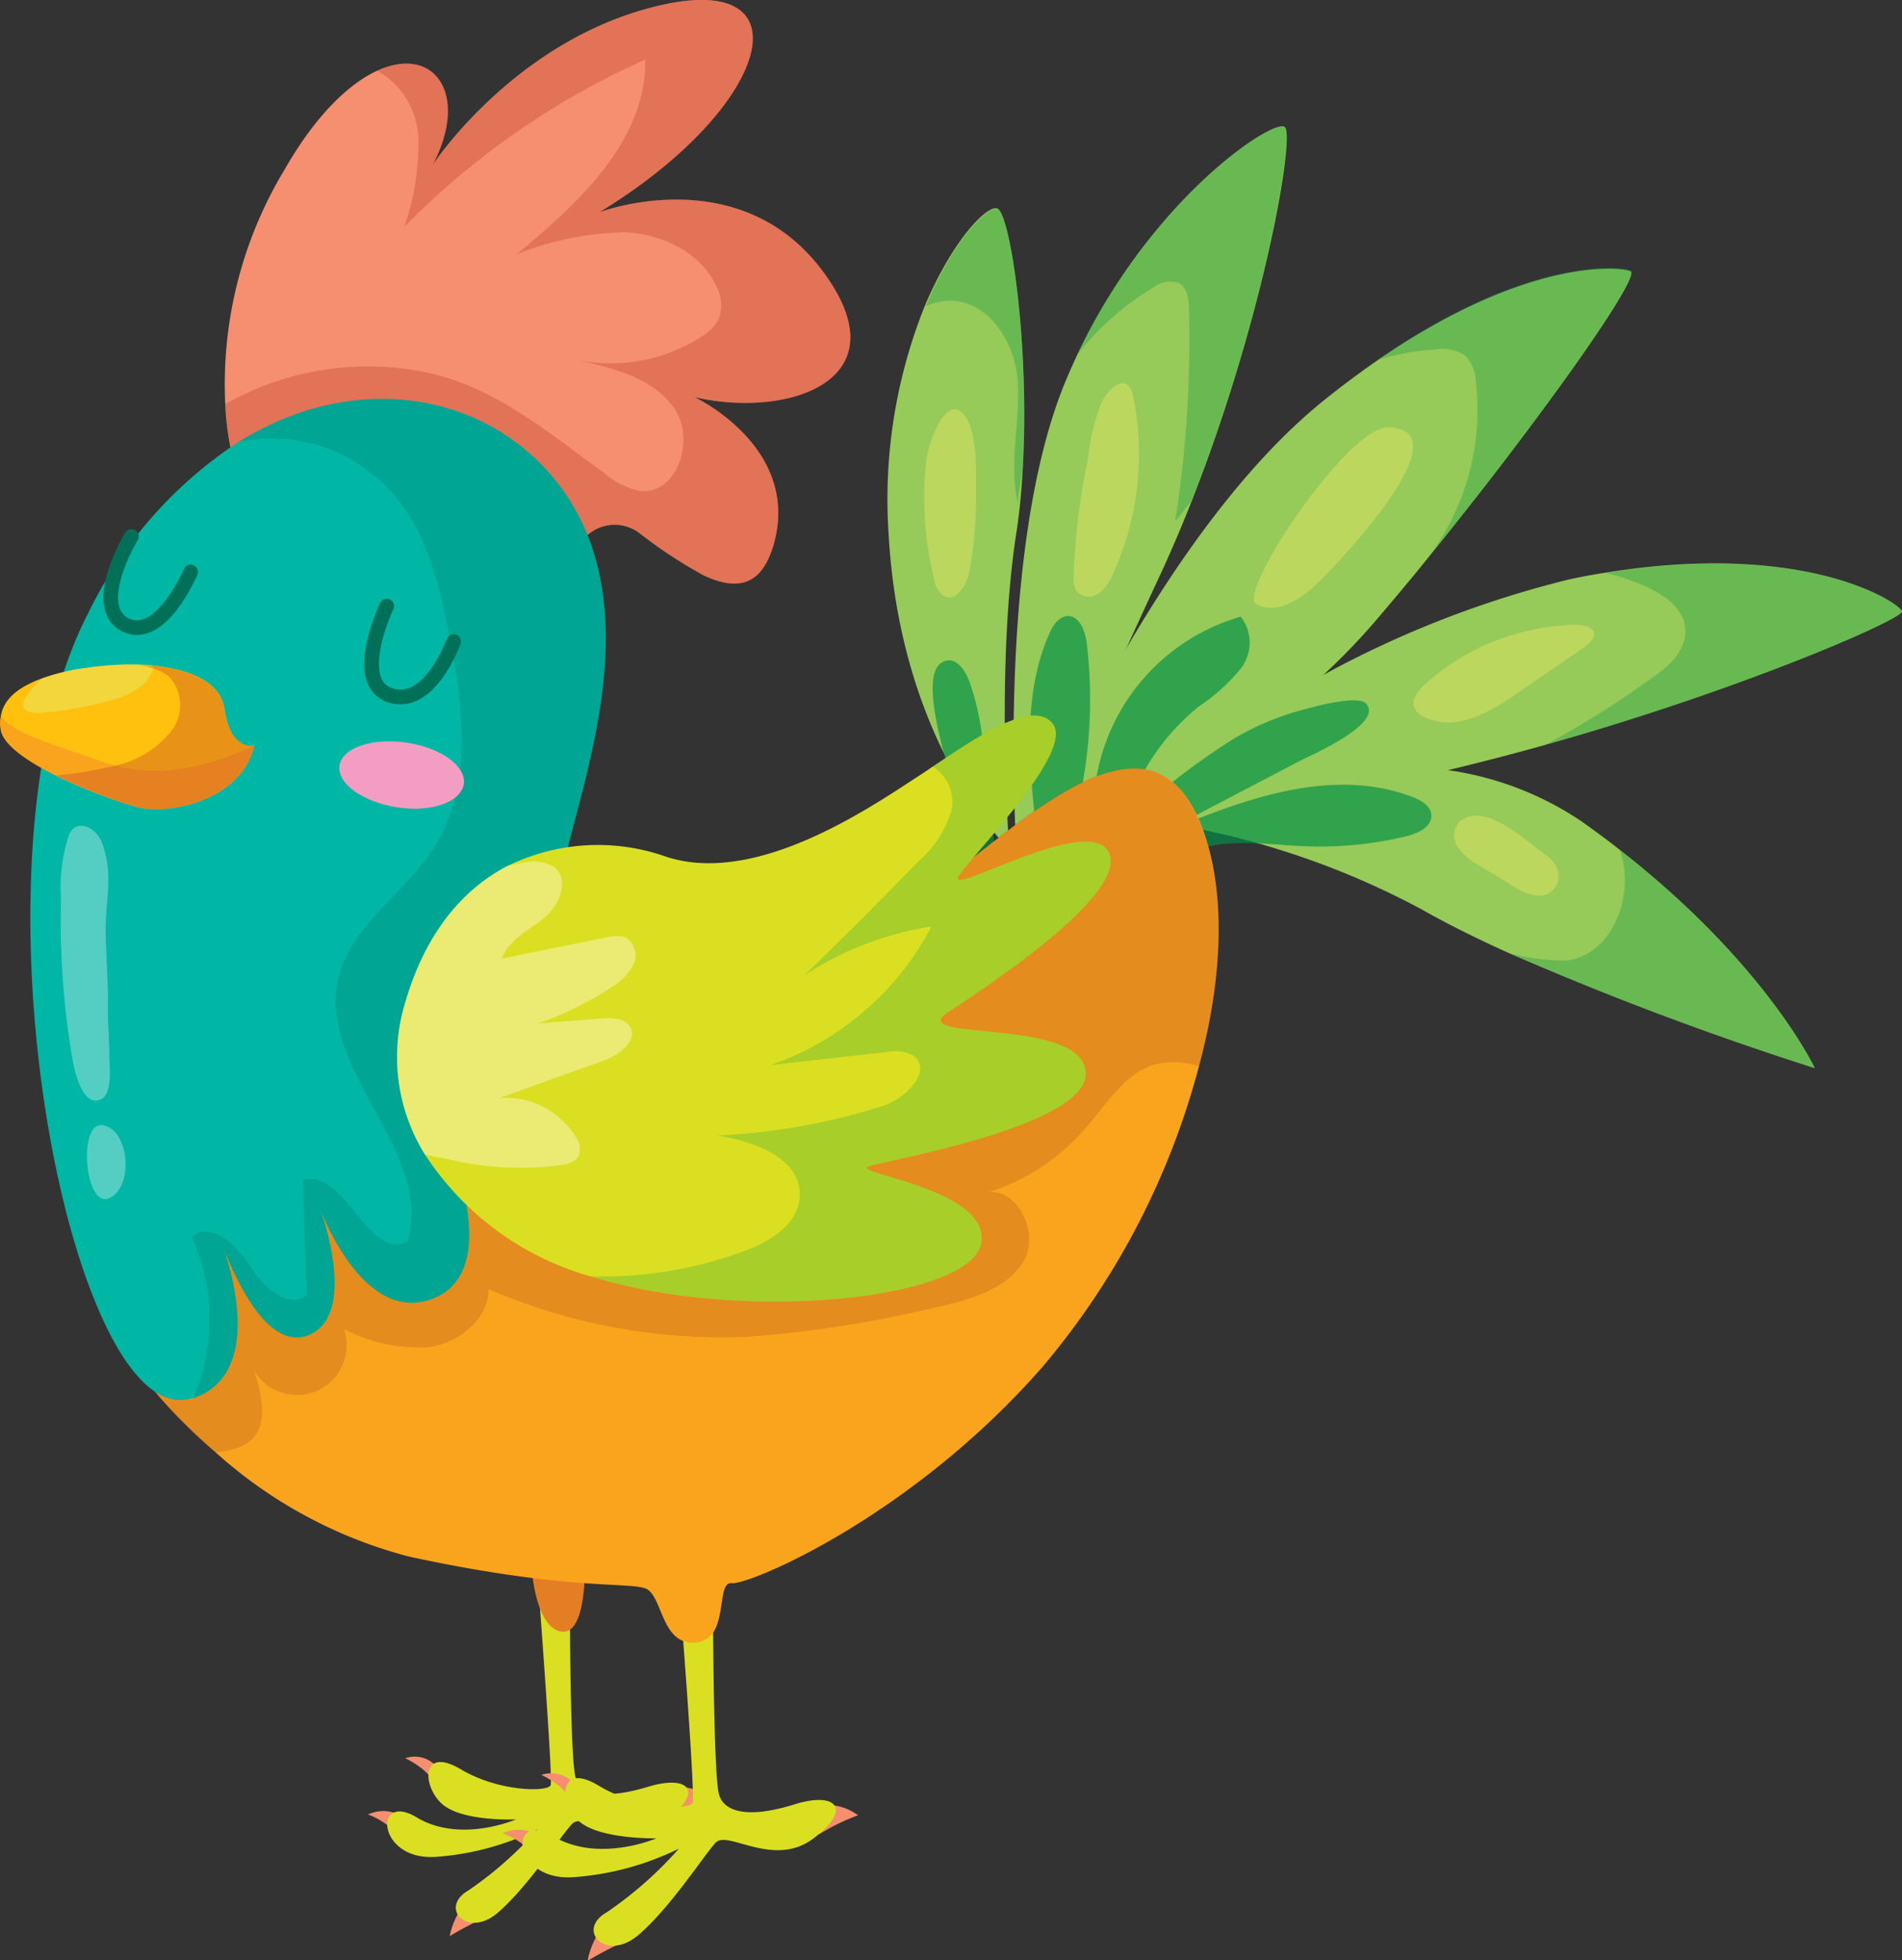 <svg id="Layer_1" data-name="Layer 1" xmlns="http://www.w3.org/2000/svg" viewBox="0 0 119.74 123.39"><rect x="0" y="0" width="119.74" height="123.39" fill="#333333" stroke="none"/><defs><style>.cls-1{fill:#96ca59;}.cls-2,.cls-21,.cls-4{fill:#009046;}.cls-2{opacity:0.67;}.cls-3{opacity:0.3;}.cls-5{opacity:0.46;}.cls-19,.cls-6{fill:#e7e862;}.cls-7{fill:#f68e70;}.cls-8{fill:#dae021;}.cls-9{fill:#c04527;opacity:0.36;}.cls-10{fill:#e47e25;}.cls-11{fill:#faa41e;}.cls-12{fill:#93301f;opacity:0.21;}.cls-13{fill:#00b6a4;}.cls-14{fill:#006958;}.cls-14,.cls-21{opacity:0.23;}.cls-15{fill:#fff;opacity:0.33;}.cls-16{fill:none;stroke:#007059;stroke-linecap:round;stroke-linejoin:round;stroke-width:0.92px;}.cls-17{fill:#ffc10e;}.cls-18{fill:#f49dc2;}.cls-19{opacity:0.53;}.cls-20{fill:#f6f3a8;opacity:0.61;}</style></defs><title>chicken</title><path class="cls-1" d="M64.38,29.64c-.08,1.38-.21,2.74-.41,4-1.3,8.5-.43,19.82-.43,19.82s-6.86-6.45-7.6-19.87a32.65,32.65,0,0,1,2.3-14.38h0c1.8-4.23,4-6.4,4.58-6.07C63.66,13.7,64.84,22,64.38,29.64Z"/><path class="cls-1" d="M75,31.6h0c-.57,1.45-1.19,2.91-1.85,4.35q-1.25,2.68-2.3,5l0,0C66.69,49.7,64.38,54,64.06,54.63a.22.22,0,0,1,0,.06S62.51,35,67.08,24q.32-.76.66-1.5C72.41,12.48,80.25,7.38,80.89,8S79.57,20,75,31.6Z"/><path class="cls-1" d="M89.85,35.18l-.43.53c-.92,1.13-1.85,2.23-2.76,3.3a40.8,40.8,0,0,1-3.34,3.47,57.07,57.07,0,0,1-10.44,7.63c-.75.45-1.49.85-2.19,1.23-1.46.79-2.78,1.44-3.9,2s-2.1,1-2.76,1.36a.22.22,0,0,0,0-.06A110,110,0,0,1,70.8,41l0,0c3.3-5.68,7.62-11.84,12.56-15.81,1.12-.9,2.2-1.7,3.23-2.42,9.42-6.54,15.34-6,16.06-5.7S96.85,26.57,89.85,35.18Z"/><path class="cls-1" d="M119.74,38.49c.07.48-10.13,4.94-22.46,8.4-2,.56-4.06,1.1-6.13,1.59l-.43.1c-6.41,1.48-12,2.6-16.22,3.4-3.55.67-6.21,1.11-7.71,1.35l-1.4.21A149.74,149.74,0,0,1,83.32,42.48a64.13,64.13,0,0,1,15.44-6c.81-.18,1.6-.32,2.37-.44C113.8,34,119.66,38,119.74,38.49Z"/><path class="cls-1" d="M114.25,67.24A201.15,201.15,0,0,1,95,60c-2-.9-3.89-1.84-5.51-2.76A51,51,0,0,0,74.5,52c-1.6-.32-2.93-.52-3.81-.64l-1.18-.15s1.28-.49,3.37-1.08C77,49,84.32,47.39,91.15,48.48a20,20,0,0,1,8.44,3.24c.84.6,1.64,1.19,2.39,1.78C111,60.53,114.15,67,114.25,67.24Z"/><path class="cls-2" d="M59.2,41.77l.13-.09c.85-.45,1.45.56,1.69,1.21,1.73,4.69.45,10.37,3.25,14.52,1.27-1.61,1.09-3.89.88-5.93-.41-3.91-.68-8,.92-11.62.22-.5.56-1,1.1-1.08.79-.05,1.16.95,1.25,1.74A29.86,29.86,0,0,1,67,53.75a1.7,1.7,0,0,0,1.61-1.21,6.65,6.65,0,0,0,.25-2.14,12.8,12.8,0,0,1,9.25-11.58,2.66,2.66,0,0,1,0,3.27,12.1,12.1,0,0,1-2.62,2.37A14.09,14.09,0,0,0,70.65,52a43.17,43.17,0,0,1,7.06-5.52,17.33,17.33,0,0,1,4.23-1.78c.69-.18,3.56-1,4.07-.4,1.1,1.28-3.53,3.26-4.28,3.65l-8.88,4.65c5.12-2.2,10.9-4.42,16.1-2.42.52.2,1.11.54,1.16,1.11.06.73-.81,1.16-1.53,1.34a23.19,23.19,0,0,1-6.43.64c-2.47-.1-5.08-.58-7.34.42A14.52,14.52,0,0,0,72,55.55a28.82,28.82,0,0,1-8,4.2c-4.65,1.56-3.62-1.3-3.57-4.08a41.56,41.56,0,0,0-.83-7.46C59.38,47.07,58,42.74,59.2,41.77Z"/><g class="cls-3"><path class="cls-4" d="M62.83,13.18c.83.52,2,8.77,1.55,16.46a18.54,18.54,0,0,0-.31,2c-.57-2.52.18-5.16,0-7.73-.27-3-2.64-6-5.78-4.64C60.05,15,62.29,12.85,62.83,13.18Z"/><path class="cls-4" d="M80.89,8c.6.61-1.32,12-5.91,23.58h0c-.34.42-.66.83-1,1.25a73.32,73.32,0,0,0,.87-13.4c0-.6-.11-1.32-.64-1.61a1.7,1.7,0,0,0-1.63.3,17.25,17.25,0,0,0-4.86,4.34C72.41,12.48,80.25,7.38,80.89,8Z"/><path class="cls-4" d="M89.85,35.18A15.47,15.47,0,0,0,92.91,24a2.53,2.53,0,0,0-.63-1.58A2.5,2.5,0,0,0,90.4,22a14.6,14.6,0,0,0-3.79.71c9.42-6.54,15.34-6,16.06-5.7S96.85,26.57,89.85,35.18Z"/><path class="cls-4" d="M114.25,67.24A201.15,201.15,0,0,1,95,60h0a14.43,14.43,0,0,0,3.61.47c2.83-.34,4.28-3.94,3.45-6.68L102,53.5C111,60.53,114.15,67,114.25,67.24Z"/><path class="cls-4" d="M119.74,38.49c.07.48-10.13,4.94-22.46,8.4a59.44,59.44,0,0,0,6.66-4.17C105,42,106.15,41,106.1,39.65s-1.37-2.26-2.61-2.78a15.25,15.25,0,0,0-2.36-.8C113.8,34,119.66,38,119.74,38.49Z"/></g><g class="cls-5"><path class="cls-6" d="M79.06,38c1.23.74,2.77-.23,3.81-1.22,1.48-1.41,9.38-9.74,4.54-9.88C84.86,26.8,77.91,37.27,79.06,38Z"/><path class="cls-6" d="M71.35,25c-.34-1.66-1.48-.65-2,.32a13.49,13.49,0,0,0-.85,3.49,44,44,0,0,0-.91,7.42,1.52,1.52,0,0,0,.2,1,1.07,1.07,0,0,0,1.39.12,2.92,2.92,0,0,0,.89-1.23A18.21,18.21,0,0,0,71.35,25Z"/><path class="cls-6" d="M61.05,35.89a27.51,27.51,0,0,0,.4-5c0-1.22.07-3.68-.7-4.71-1.24-1.64-2.4,2-2.46,3a21.37,21.37,0,0,0,.56,7.43,1.42,1.42,0,0,0,.52.88C60.16,38,60.9,36.8,61.05,35.89Z"/><path class="cls-6" d="M99.61,40.83c1.32-.91.74-1.52-.56-1.5a14.51,14.51,0,0,0-3.35.5,14.3,14.3,0,0,0-6.07,3.32c-.39.37-.79.9-.59,1.4a1.18,1.18,0,0,0,.62.58c2,1,4.24-.34,6-1.59Z"/><path class="cls-6" d="M96.82,56.39A1.23,1.23,0,0,0,98,54.63c-.24-.65-1-1-1.49-1.43-1.07-.8-3.15-2.57-4.56-1.54a1.28,1.28,0,0,0-.19,1.64,3.78,3.78,0,0,0,1.36,1.18l2.1,1.27A3.4,3.4,0,0,0,96.82,56.39Z"/></g><path class="cls-7" d="M27.58,111.32a1.83,1.83,0,0,0-2.07-.64s1.54.69,1.91,1.75Z"/><path class="cls-7" d="M25.09,114.22a2.26,2.26,0,0,0-1.92,0,4.66,4.66,0,0,1,1.71,1.11A.8.8,0,0,0,25.09,114.22Z"/><path class="cls-7" d="M29.13,120a4.86,4.86,0,0,0-.82,1.88,18.71,18.71,0,0,1,2.37-1.22S29.9,119.6,29.13,120Z"/><path class="cls-7" d="M42.43,112.52a3.22,3.22,0,0,1,2.27.61,12.71,12.71,0,0,0-2.33,1.13S41.65,113.2,42.43,112.52Z"/><path class="cls-8" d="M33.89,99.8s.92,12.14.78,12.57-3.21.46-5.67-1-2.45,1-1.2,2.16,4.68,1,4.68,1-3.5,1.53-6.25-.13-2.53,2.82,1.31,2.48a17.27,17.27,0,0,0,6.3-1.72A23.56,23.56,0,0,1,29.49,119c-1.89,1.09-.06,3.08,1.89,1.37s3.95-4.86,4.66-5.58,3.48,1.55,5.9-.23,1.43-2.86-1.12-2.09-4.2.6-4.58-.57-.37-12.42-.37-12.42Z"/><path class="cls-7" d="M36.23,112.39a1.9,1.9,0,0,0-2.15-.66s1.6.71,2,1.82Z"/><path class="cls-7" d="M33.64,115.4a2.38,2.38,0,0,0-2,0,4.91,4.91,0,0,1,1.79,1.15A.83.83,0,0,0,33.64,115.4Z"/><path class="cls-7" d="M37.84,121.44a5,5,0,0,0-.85,2,19,19,0,0,1,2.46-1.27S38.64,121,37.84,121.44Z"/><path class="cls-7" d="M51.67,113.64a3.31,3.31,0,0,1,2.35.63,13.13,13.13,0,0,0-2.42,1.18S50.85,114.35,51.67,113.64Z"/><path class="cls-8" d="M42.79,100.41s1,12.62.81,13.07-3.34.48-5.9-1.07-2.54,1.09-1.24,2.24,4.86,1.07,4.86,1.07-3.63,1.58-6.5-.13-2.62,2.92,1.37,2.57a17.87,17.87,0,0,0,6.55-1.79,24.29,24.29,0,0,1-4.53,4c-2,1.13-.05,3.19,2,1.42s4.1-5,4.85-5.8,3.62,1.61,6.12-.24,1.5-3-1.15-2.17-4.38.62-4.76-.6-.39-12.91-.39-12.91Z"/><path class="cls-7" d="M43.73,25c.34.16,6.32,3.14,5.1,8.78A6.41,6.41,0,0,1,48.45,35c-.87,2.11-2.47,2-4.13,1.23a29.49,29.49,0,0,1-4-2.62,2.58,2.58,0,0,0-4,1s-10.4-12.49-21.28-4.39a18,18,0,0,1-.86-4.78A26.15,26.15,0,0,1,17.9,10.7c2-3.5,4.1-5.45,5.85-6.25,3.6-1.65,5.82,1.5,3.49,5.93.31-.47,5.51-8.07,14.43-10.07,9.21-2.06,6.87,6.45-3.93,13.05,0,0,8.74-3.33,14,3.64S49.57,26.36,43.73,25Z"/><path class="cls-9" d="M43.73,25c.34.16,6.32,3.14,5.1,8.78A6.41,6.41,0,0,1,48.45,35c-.87,2.11-2.47,2-4.13,1.23a29.49,29.49,0,0,1-4-2.62,2.58,2.58,0,0,0-4,1s-10.4-12.49-21.28-4.39a18,18,0,0,1-.86-4.78,18.2,18.2,0,0,1,12.65-2c4.34.93,7.56,3.7,11.16,6.3a5.07,5.07,0,0,0,2.32,1.17c2.32.23,3.48-3.23,2.17-5.16s-3.82-2.58-6.11-3.08a10.56,10.56,0,0,0,7.73-1.44,2.89,2.89,0,0,0,1.15-1.15,2.54,2.54,0,0,0-.14-2.05c-1-2.14-3.4-3.29-5.74-3.41A19.39,19.39,0,0,0,32.53,16c3.92-3.23,8.18-7.18,8.09-12.25A49.52,49.52,0,0,0,25.46,14.27a16,16,0,0,0,.88-5.47,5.1,5.1,0,0,0-2.59-4.35c3.6-1.65,5.82,1.5,3.49,5.93.31-.47,5.51-8.07,14.43-10.07,9.21-2.06,6.87,6.45-3.93,13.05,0,0,8.74-3.33,14,3.64S49.57,26.36,43.73,25Z"/><path class="cls-10" d="M33.48,98.81s.24,3.67,1.87,3.9,1.47-4.37,1.47-4.37Z"/><path class="cls-11" d="M75.48,67.12A48.47,48.47,0,0,1,65.67,86c-8.3,9.51-18.53,13.79-19.6,13.66s-.08,3.57-2.28,3.74-2.06-3-3.16-3.41-5,.13-14.86-2a29.13,29.13,0,0,1-12.19-6.56c-3.18-2.73-5-5.23-4.8-5.27,0,0,19.78-31.06,25.2-23.23s18.37-2.47,24.17-6.57,14.19-13,17.52-4.29C77.19,56.05,77,61.49,75.48,67.12Z"/><path class="cls-12" d="M75.48,67.12a5,5,0,0,0-2.81-.1c-1.92.57-3,2.51-4.34,4a13.35,13.35,0,0,1-6.19,4.06c1.84-.39,3.34,2.51,2.32,4.28s-3.48,2.51-5.6,2.95a74.16,74.16,0,0,1-11.81,1.84,37,37,0,0,1-16.29-3c0,1.87-1.83,3.35-3.68,3.64a10.08,10.08,0,0,1-5.43-1.13A3.13,3.13,0,0,1,16,86.28c1.33,4-.16,4.94-2.46,5.14-3.18-2.73-5-5.23-4.8-5.27,0,0,19.78-31.06,25.2-23.23s18.37-2.47,24.17-6.57,14.19-13,17.52-4.29C77.19,56.05,77,61.49,75.48,67.12Z"/><path class="cls-13" d="M42.74,71.63c-2.32,2-6.31-2.82-6.31-2.83,1.27,4.48,2.49,7.44-.35,8.83-4,2-6.66-2.86-7.6-5,.82,2.23,2.38,7.65-1.17,9.09-3.93,1.61-6.51-4-7.09-5.47.45,1.38,2,6.61-.76,7.78-2.59,1.09-4.65-3.56-5.37-5.43.7,2.1,2.25,8-1.93,9.42l-.14,0C4.47,90.33-2.61,54.35,5.54,38.62A27,27,0,0,1,15,27.83C22.25,23.31,30.3,24.69,34.77,30c6.62,7.83,1.61,19.61.61,25-.08.37-.13.75-.19,1.11,0,0,0,.09,0,.12l-.06.59c-.2,3.35,2.28,7.32,6,7.91C45,65.36,45.08,69.66,42.74,71.63Z"/><path class="cls-14" d="M42.74,71.63c-2.32,2-6.31-2.82-6.31-2.83,1.27,4.48,2.49,7.44-.35,8.83-4,2-6.66-2.86-7.6-5,.82,2.23,2.38,7.65-1.17,9.09-3.93,1.61-6.51-4-7.09-5.47.45,1.38,2,6.61-.76,7.78-2.59,1.09-4.65-3.56-5.37-5.43.7,2.1,2.25,8-1.93,9.42a12.45,12.45,0,0,0-.09-10.16c1.19-1,2.81.49,3.63,1.79s2.37,2.8,3.62,1.9q-.13-3.65-.26-7.27c2.68-.75,4.17,5.2,6.6,3.86,1.69-5.59-5.63-10.76-4.38-16.46.73-3.36,4.13-5.35,6-8.24,2.57-4,1.89-9.22.92-13.9-.66-3.18-1.51-6.51-3.8-8.82A10,10,0,0,0,15,27.83C22.25,23.31,30.3,24.69,34.77,30c6.62,7.83,1.61,19.61.61,25-.08.37-.13.75-.19,1.11,0,0,0,.09,0,.12l-.06.59c-.2,3.35,2.28,7.32,6,7.91C45,65.36,45.08,69.66,42.74,71.63Z"/><path class="cls-15" d="M6.82,55.27A6.32,6.32,0,0,0,6.4,53c-.34-.89-1.57-1.53-2.06-.46a10.73,10.73,0,0,0-.5,4.06,51.94,51.94,0,0,0,.72,10.08c.07.44.58,3.08,1.78,2.53.8-.37.53-2.18.54-2.82,0-1.09-.12-2.2-.08-3.29,0-1.51-.13-3-.15-4.56C6.65,57.39,6.83,56.35,6.82,55.27Z"/><path class="cls-15" d="M6.41,70.82c1.7.17,2.07,3.82.5,4.59S4.89,70.67,6.41,70.82Z"/><path class="cls-16" d="M8.27,33.77s-2.64,4.39-.4,5.55S12,36,12,36"/><path class="cls-16" d="M24.35,38.15s-2.29,4.79.21,5.62,4-3.39,4-3.39"/><path class="cls-17" d="M16,46.94c-.83,3.53-5.48,4.34-7.33,3.87a31.42,31.42,0,0,1-5.12-2C1.77,47.94.26,46.92.06,46a2.35,2.35,0,0,1,0-.95c.17-1,1-1.75,2.51-2.32a13.06,13.06,0,0,1,2.89-.69,18.86,18.86,0,0,1,3.24-.2c.35,0,.68,0,1,.07,2.37.23,4.2,1.07,4.44,2.75C14.51,47.29,16,46.94,16,46.94Z"/><path class="cls-11" d="M16,46.94c-.83,3.53-5.47,4.34-7.33,3.87S.49,48,.07,46a2.19,2.19,0,0,1,0-.95C.76,46.18,3.41,46.85,6.59,48,10.18,49.24,13.72,48,16,46.94Z"/><path class="cls-18" d="M29.2,49.37C29,50.5,27.14,51.15,25,50.82s-3.79-1.49-3.63-2.62,2.07-1.77,4.24-1.45S29.37,48.25,29.2,49.37Z"/><path class="cls-19" d="M9.69,41.92A2.26,2.26,0,0,1,9.11,43a4.85,4.85,0,0,1-2.17,1.09,22.61,22.61,0,0,1-4.48.79c-.43,0-1-.07-1-.5a.77.77,0,0,1,.18-.5,6.73,6.73,0,0,1,1-1.16,13.06,13.06,0,0,1,2.89-.69,18.86,18.86,0,0,1,3.24-.2C9,41.86,9.36,41.88,9.69,41.92Z"/><path class="cls-9" d="M16,46.94c-.83,3.53-5.48,4.34-7.33,3.87a31.42,31.42,0,0,1-5.12-2,25.35,25.35,0,0,0,4.17-.73A6.23,6.23,0,0,0,10.8,46a2.65,2.65,0,0,0-.22-3.47,4.24,4.24,0,0,0-1.9-.67c2.84.08,5.18.9,5.45,2.82C14.51,47.29,16,46.94,16,46.94Z"/><path class="cls-8" d="M68.34,67.38c.49,3.34-11.83,5.55-13.55,6s7.41,1.32,7,4.79S48,83.21,38.46,80.71c-.44-.11-.88-.23-1.3-.37a18.38,18.38,0,0,1-10.4-7.66,11.64,11.64,0,0,1-1.33-9.27c1.29-4.67,3.72-7.44,6.53-8.9a12.88,12.88,0,0,1,9.95-.59c5.61,1.87,12.74-3,15.69-4.92.36-.23.74-.48,1.13-.75C61.54,46.37,65,44,66.26,45.54c1.44,1.72-4.93,8.13-5.9,9.6s8.19-4,9.44-1.49-7.2,8.16-10.1,10.06S67.87,64,68.34,67.38Z"/><path class="cls-20" d="M38.54,62.11a20.29,20.29,0,0,1-4.69,2.32l4.06-.32c.64-.06,1.4,0,1.74.49.55.88-.65,1.81-1.63,2.16q-3.3,1.17-6.6,2.37a5.11,5.11,0,0,1,4.82,2.44,1.29,1.29,0,0,1,.18,1.22,1.37,1.37,0,0,1-1,.54A19.84,19.84,0,0,1,28,72.92c-.42-.07-.83-.15-1.25-.24a11.64,11.64,0,0,1-1.33-9.27c1.29-4.67,3.72-7.44,6.53-8.9.35-.08.69-.15,1-.2a2.48,2.48,0,0,1,2,.32c.92.82.24,2.4-.73,3.18s-2.21,1.37-2.63,2.53L38.24,59a1.91,1.91,0,0,1,1.11,0,1.3,1.3,0,0,1,.54,1.68A3.41,3.41,0,0,1,38.54,62.11Z"/><path class="cls-21" d="M68.34,67.38c.49,3.34-11.83,5.55-13.55,6s7.41,1.32,7,4.79S48,83.21,38.46,80.71c-.44-.11-.88-.23-1.3-.37a25.64,25.64,0,0,0,9.62-1.56c1.68-.6,3.52-1.73,3.57-3.51.08-2.36-2.87-3.43-5.19-3.79A40.41,40.41,0,0,0,55.6,69.61c1.44-.47,3.11-2.19,1.93-3.13a2.24,2.24,0,0,0-1.64-.26l-7.4.83a18.09,18.09,0,0,0,10.15-8.73,20.35,20.35,0,0,0-8,3.08c2.42-2.35,4.81-4.75,7.16-7.16a6.92,6.92,0,0,0,2.08-3.15,2.61,2.61,0,0,0-1.18-2.84C61.54,46.37,65,44,66.26,45.54c1.44,1.72-4.93,8.13-5.9,9.6s8.19-4,9.44-1.49-7.2,8.16-10.1,10.06S67.87,64,68.34,67.38Z"/></svg>